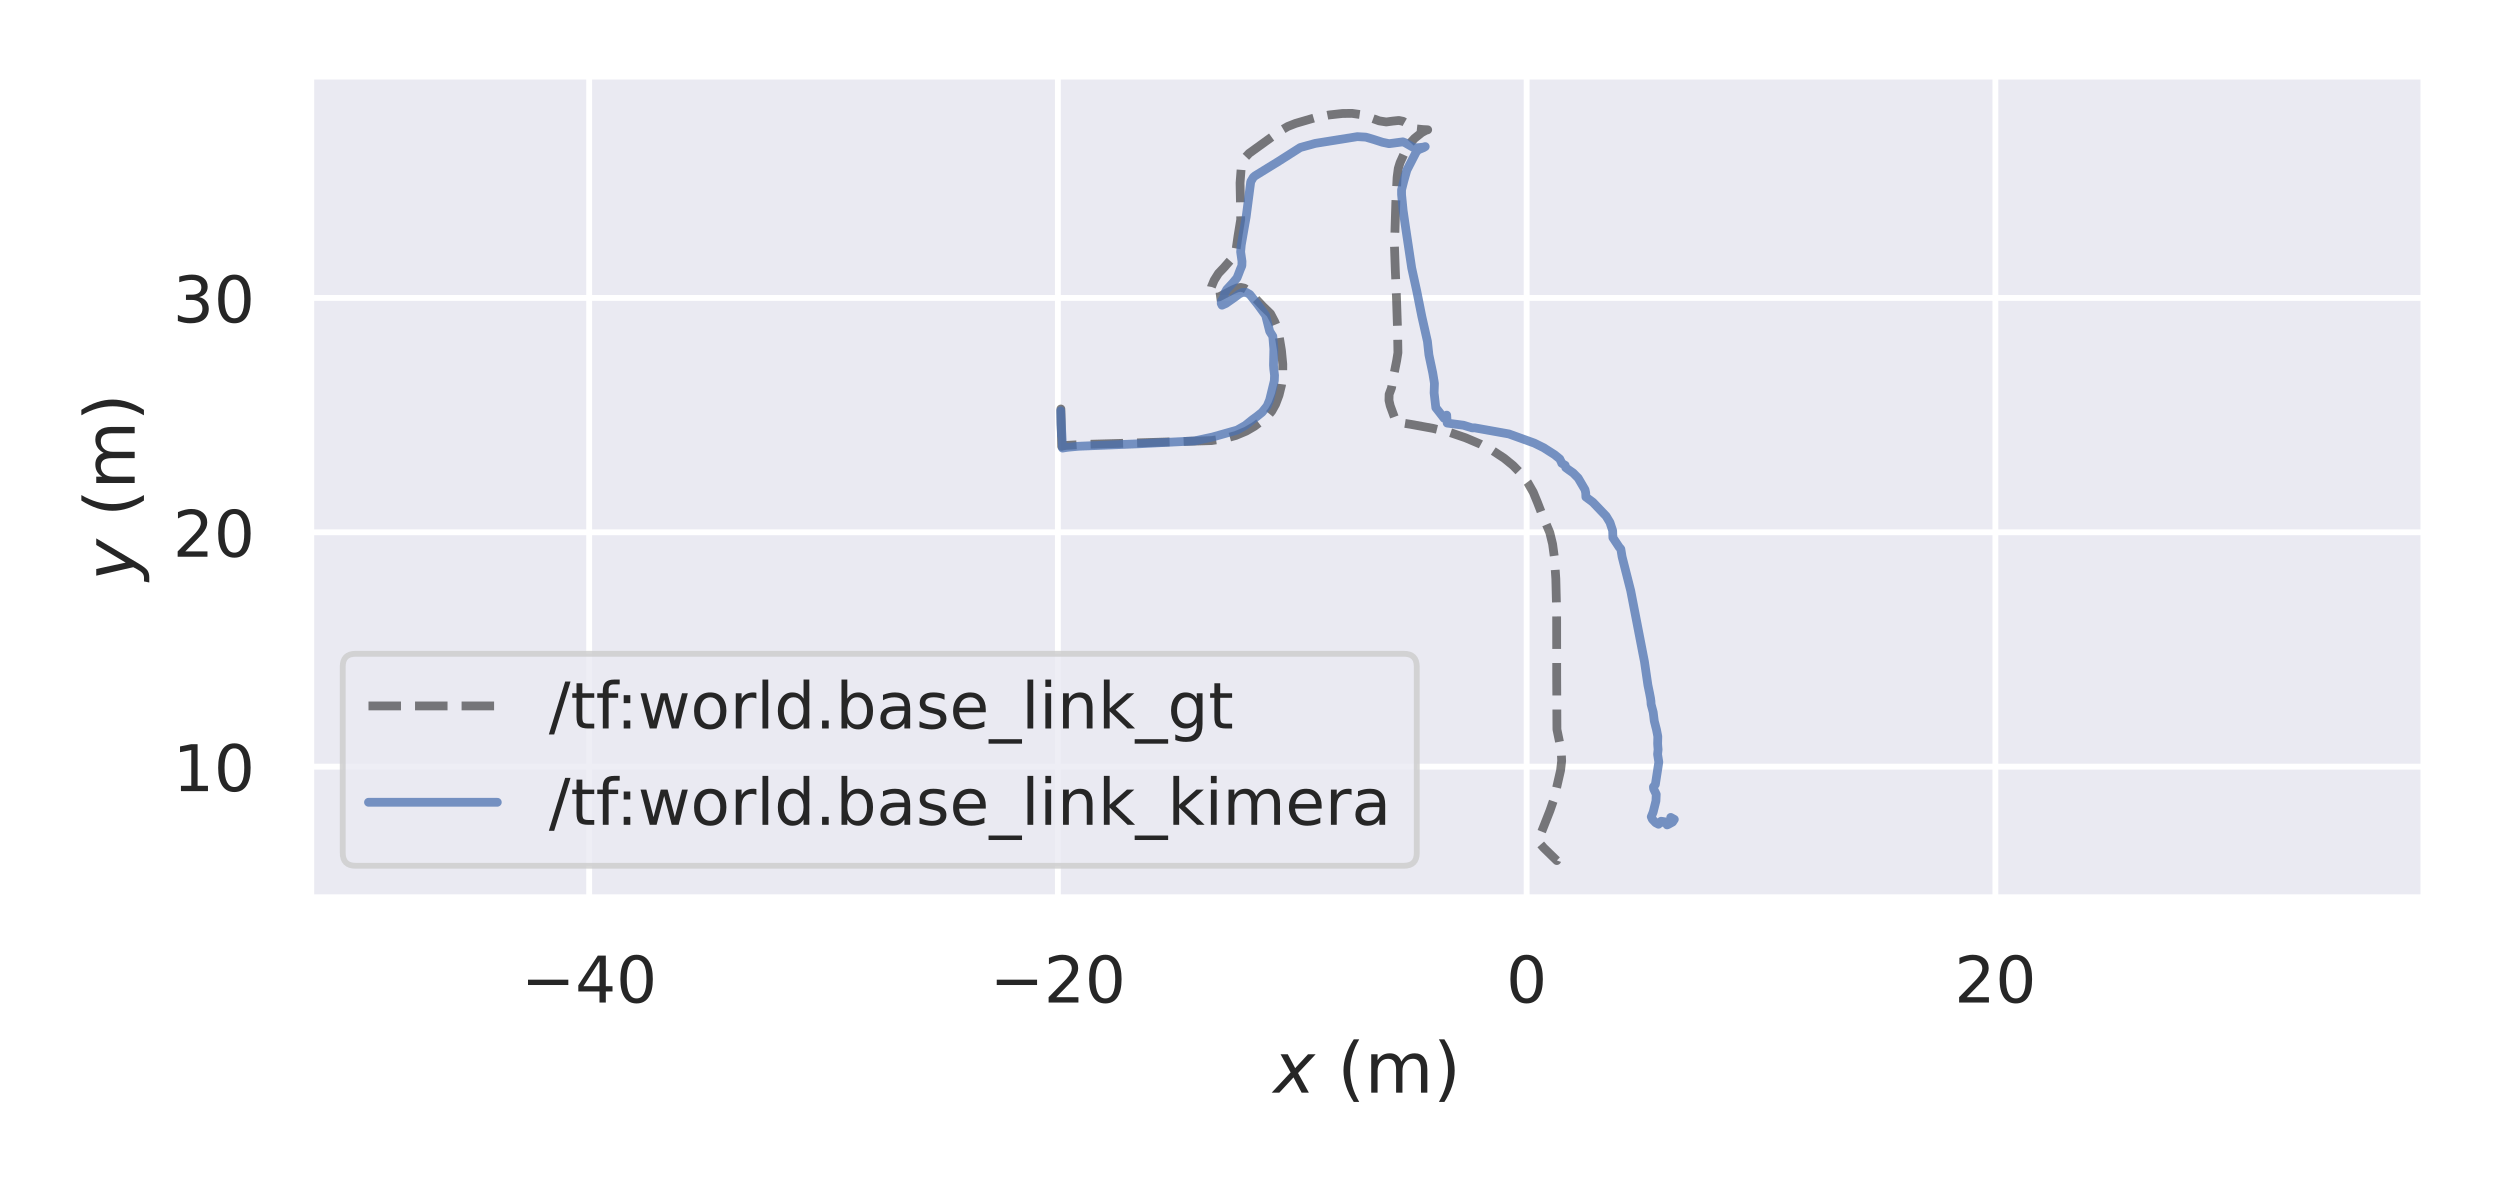 <?xml version="1.0" encoding="utf-8" standalone="no"?>
<!DOCTYPE svg PUBLIC "-//W3C//DTD SVG 1.1//EN"
  "http://www.w3.org/Graphics/SVG/1.1/DTD/svg11.dtd">
<!-- Created with matplotlib (https://matplotlib.org/) -->
<svg height="202.32pt" version="1.1" viewBox="0 0 426.96 202.32" width="426.96pt" xmlns="http://www.w3.org/2000/svg" xmlns:xlink="http://www.w3.org/1999/xlink">
 <defs>
  <style type="text/css">*{stroke-linecap:butt;stroke-linejoin:round;}</style>
 </defs>
 <g id="figure_1">
  <g id="patch_1">
   <path d="M 0 202.32 
L 426.96 202.32 
L 426.96 0 
L 0 0 
z
" style="fill:#ffffff;"/>
  </g>
  <g id="axes_1">
   <g id="patch_2">
    <path d="M 53.032 153.36 
L 414 153.36 
L 414 12.96 
L 53.032 12.96 
z
" style="fill:#eaeaf2;"/>
   </g>
   <g id="matplotlib.axis_1">
    <g id="xtick_1">
     <g id="line2d_1">
      <path clip-path="url(#p15002742ad)" d="M 100.617 153.36 
L 100.617 12.96 
" style="fill:none;stroke:#ffffff;stroke-linecap:round;"/>
     </g>
     <g id="text_1">
      <!-- −40 -->
      <g style="fill:#262626;" transform="translate(89.009 171.218)scale(0.11 -0.11)">
       <defs>
        <path d="M 10.594 35.5 
L 73.188 35.5 
L 73.188 27.203 
L 10.594 27.203 
z
" id="DejaVuSans-8722"/>
        <path d="M 37.797 64.312 
L 12.891 25.391 
L 37.797 25.391 
z
M 35.203 72.906 
L 47.609 72.906 
L 47.609 25.391 
L 58.016 25.391 
L 58.016 17.188 
L 47.609 17.188 
L 47.609 0 
L 37.797 0 
L 37.797 17.188 
L 4.891 17.188 
L 4.891 26.703 
z
" id="DejaVuSans-52"/>
        <path d="M 31.781 66.406 
Q 24.172 66.406 20.328 58.906 
Q 16.5 51.422 16.5 36.375 
Q 16.5 21.391 20.328 13.891 
Q 24.172 6.391 31.781 6.391 
Q 39.453 6.391 43.281 13.891 
Q 47.125 21.391 47.125 36.375 
Q 47.125 51.422 43.281 58.906 
Q 39.453 66.406 31.781 66.406 
z
M 31.781 74.219 
Q 44.047 74.219 50.516 64.516 
Q 56.984 54.828 56.984 36.375 
Q 56.984 17.969 50.516 8.266 
Q 44.047 -1.422 31.781 -1.422 
Q 19.531 -1.422 13.062 8.266 
Q 6.594 17.969 6.594 36.375 
Q 6.594 54.828 13.062 64.516 
Q 19.531 74.219 31.781 74.219 
z
" id="DejaVuSans-48"/>
       </defs>
       <use xlink:href="#DejaVuSans-8722"/>
       <use x="83.789" xlink:href="#DejaVuSans-52"/>
       <use x="147.412" xlink:href="#DejaVuSans-48"/>
      </g>
     </g>
    </g>
    <g id="xtick_2">
     <g id="line2d_2">
      <path clip-path="url(#p15002742ad)" d="M 180.671 153.36 
L 180.671 12.96 
" style="fill:none;stroke:#ffffff;stroke-linecap:round;"/>
     </g>
     <g id="text_2">
      <!-- −20 -->
      <g style="fill:#262626;" transform="translate(169.063 171.218)scale(0.11 -0.11)">
       <defs>
        <path d="M 19.188 8.297 
L 53.609 8.297 
L 53.609 0 
L 7.328 0 
L 7.328 8.297 
Q 12.938 14.109 22.625 23.891 
Q 32.328 33.688 34.812 36.531 
Q 39.547 41.844 41.422 45.531 
Q 43.312 49.219 43.312 52.781 
Q 43.312 58.594 39.234 62.25 
Q 35.156 65.922 28.609 65.922 
Q 23.969 65.922 18.812 64.312 
Q 13.672 62.703 7.812 59.422 
L 7.812 69.391 
Q 13.766 71.781 18.938 73 
Q 24.125 74.219 28.422 74.219 
Q 39.75 74.219 46.484 68.547 
Q 53.219 62.891 53.219 53.422 
Q 53.219 48.922 51.531 44.891 
Q 49.859 40.875 45.406 35.406 
Q 44.188 33.984 37.641 27.219 
Q 31.109 20.453 19.188 8.297 
z
" id="DejaVuSans-50"/>
       </defs>
       <use xlink:href="#DejaVuSans-8722"/>
       <use x="83.789" xlink:href="#DejaVuSans-50"/>
       <use x="147.412" xlink:href="#DejaVuSans-48"/>
      </g>
     </g>
    </g>
    <g id="xtick_3">
     <g id="line2d_3">
      <path clip-path="url(#p15002742ad)" d="M 260.725 153.36 
L 260.725 12.96 
" style="fill:none;stroke:#ffffff;stroke-linecap:round;"/>
     </g>
     <g id="text_3">
      <!-- 0 -->
      <g style="fill:#262626;" transform="translate(257.225 171.218)scale(0.11 -0.11)">
       <use xlink:href="#DejaVuSans-48"/>
      </g>
     </g>
    </g>
    <g id="xtick_4">
     <g id="line2d_4">
      <path clip-path="url(#p15002742ad)" d="M 340.779 153.36 
L 340.779 12.96 
" style="fill:none;stroke:#ffffff;stroke-linecap:round;"/>
     </g>
     <g id="text_4">
      <!-- 20 -->
      <g style="fill:#262626;" transform="translate(333.78 171.218)scale(0.11 -0.11)">
       <use xlink:href="#DejaVuSans-50"/>
       <use x="63.623" xlink:href="#DejaVuSans-48"/>
      </g>
     </g>
    </g>
    <g id="text_5">
     <!-- $x$ (m) -->
     <g style="fill:#262626;" transform="translate(217.496 186.624)scale(0.12 -0.12)">
      <defs>
       <path d="M 60.016 54.688 
L 34.906 27.875 
L 50.297 0 
L 39.984 0 
L 28.422 21.688 
L 8.297 0 
L -2.594 0 
L 24.312 28.812 
L 10.016 54.688 
L 20.312 54.688 
L 30.812 34.906 
L 49.125 54.688 
z
" id="DejaVuSans-Oblique-120"/>
       <path id="DejaVuSans-32"/>
       <path d="M 31 75.875 
Q 24.469 64.656 21.281 53.656 
Q 18.109 42.672 18.109 31.391 
Q 18.109 20.125 21.312 9.062 
Q 24.516 -2 31 -13.188 
L 23.188 -13.188 
Q 15.875 -1.703 12.234 9.375 
Q 8.594 20.453 8.594 31.391 
Q 8.594 42.281 12.203 53.312 
Q 15.828 64.359 23.188 75.875 
z
" id="DejaVuSans-40"/>
       <path d="M 52 44.188 
Q 55.375 50.25 60.062 53.125 
Q 64.75 56 71.094 56 
Q 79.641 56 84.281 50.016 
Q 88.922 44.047 88.922 33.016 
L 88.922 0 
L 79.891 0 
L 79.891 32.719 
Q 79.891 40.578 77.094 44.375 
Q 74.312 48.188 68.609 48.188 
Q 61.625 48.188 57.562 43.547 
Q 53.516 38.922 53.516 30.906 
L 53.516 0 
L 44.484 0 
L 44.484 32.719 
Q 44.484 40.625 41.703 44.406 
Q 38.922 48.188 33.109 48.188 
Q 26.219 48.188 22.156 43.531 
Q 18.109 38.875 18.109 30.906 
L 18.109 0 
L 9.078 0 
L 9.078 54.688 
L 18.109 54.688 
L 18.109 46.188 
Q 21.188 51.219 25.484 53.609 
Q 29.781 56 35.688 56 
Q 41.656 56 45.828 52.969 
Q 50 49.953 52 44.188 
z
" id="DejaVuSans-109"/>
       <path d="M 8.016 75.875 
L 15.828 75.875 
Q 23.141 64.359 26.781 53.312 
Q 30.422 42.281 30.422 31.391 
Q 30.422 20.453 26.781 9.375 
Q 23.141 -1.703 15.828 -13.188 
L 8.016 -13.188 
Q 14.5 -2 17.703 9.062 
Q 20.906 20.125 20.906 31.391 
Q 20.906 42.672 17.703 53.656 
Q 14.5 64.656 8.016 75.875 
z
" id="DejaVuSans-41"/>
      </defs>
      <use transform="translate(0 0.125)" xlink:href="#DejaVuSans-Oblique-120"/>
      <use transform="translate(59.18 0.125)" xlink:href="#DejaVuSans-32"/>
      <use transform="translate(90.967 0.125)" xlink:href="#DejaVuSans-40"/>
      <use transform="translate(129.98 0.125)" xlink:href="#DejaVuSans-109"/>
      <use transform="translate(227.393 0.125)" xlink:href="#DejaVuSans-41"/>
     </g>
    </g>
   </g>
   <g id="matplotlib.axis_2">
    <g id="ytick_1">
     <g id="line2d_5">
      <path clip-path="url(#p15002742ad)" d="M 53.032 130.934 
L 414 130.934 
" style="fill:none;stroke:#ffffff;stroke-linecap:round;"/>
     </g>
     <g id="text_6">
      <!-- 10 -->
      <g style="fill:#262626;" transform="translate(29.535 135.113)scale(0.11 -0.11)">
       <defs>
        <path d="M 12.406 8.297 
L 28.516 8.297 
L 28.516 63.922 
L 10.984 60.406 
L 10.984 69.391 
L 28.422 72.906 
L 38.281 72.906 
L 38.281 8.297 
L 54.391 8.297 
L 54.391 0 
L 12.406 0 
z
" id="DejaVuSans-49"/>
       </defs>
       <use xlink:href="#DejaVuSans-49"/>
       <use x="63.623" xlink:href="#DejaVuSans-48"/>
      </g>
     </g>
    </g>
    <g id="ytick_2">
     <g id="line2d_6">
      <path clip-path="url(#p15002742ad)" d="M 53.032 90.907 
L 414 90.907 
" style="fill:none;stroke:#ffffff;stroke-linecap:round;"/>
     </g>
     <g id="text_7">
      <!-- 20 -->
      <g style="fill:#262626;" transform="translate(29.535 95.086)scale(0.11 -0.11)">
       <use xlink:href="#DejaVuSans-50"/>
       <use x="63.623" xlink:href="#DejaVuSans-48"/>
      </g>
     </g>
    </g>
    <g id="ytick_3">
     <g id="line2d_7">
      <path clip-path="url(#p15002742ad)" d="M 53.032 50.88 
L 414 50.88 
" style="fill:none;stroke:#ffffff;stroke-linecap:round;"/>
     </g>
     <g id="text_8">
      <!-- 30 -->
      <g style="fill:#262626;" transform="translate(29.535 55.059)scale(0.11 -0.11)">
       <defs>
        <path d="M 40.578 39.312 
Q 47.656 37.797 51.625 33 
Q 55.609 28.219 55.609 21.188 
Q 55.609 10.406 48.188 4.484 
Q 40.766 -1.422 27.094 -1.422 
Q 22.516 -1.422 17.656 -0.516 
Q 12.797 0.391 7.625 2.203 
L 7.625 11.719 
Q 11.719 9.328 16.594 8.109 
Q 21.484 6.891 26.812 6.891 
Q 36.078 6.891 40.938 10.547 
Q 45.797 14.203 45.797 21.188 
Q 45.797 27.641 41.281 31.266 
Q 36.766 34.906 28.719 34.906 
L 20.219 34.906 
L 20.219 43.016 
L 29.109 43.016 
Q 36.375 43.016 40.234 45.922 
Q 44.094 48.828 44.094 54.297 
Q 44.094 59.906 40.109 62.906 
Q 36.141 65.922 28.719 65.922 
Q 24.656 65.922 20.016 65.031 
Q 15.375 64.156 9.812 62.312 
L 9.812 71.094 
Q 15.438 72.656 20.344 73.438 
Q 25.25 74.219 29.594 74.219 
Q 40.828 74.219 47.359 69.109 
Q 53.906 64.016 53.906 55.328 
Q 53.906 49.266 50.438 45.094 
Q 46.969 40.922 40.578 39.312 
z
" id="DejaVuSans-51"/>
       </defs>
       <use xlink:href="#DejaVuSans-51"/>
       <use x="63.623" xlink:href="#DejaVuSans-48"/>
      </g>
     </g>
    </g>
    <g id="text_9">
     <!-- $y$ (m) -->
     <g style="fill:#262626;" transform="translate(23.015 99.18)rotate(-90)scale(0.12 -0.12)">
      <defs>
       <path d="M 24.812 -5.078 
Q 18.562 -15.578 14.625 -18.188 
Q 10.688 -20.797 4.594 -20.797 
L -2.484 -20.797 
L -0.984 -13.281 
L 4.203 -13.281 
Q 7.953 -13.281 10.594 -11.234 
Q 13.234 -9.188 16.5 -3.219 
L 19.281 2 
L 7.172 54.688 
L 16.703 54.688 
L 25.781 12.797 
L 50.875 54.688 
L 60.297 54.688 
z
" id="DejaVuSans-Oblique-121"/>
      </defs>
      <use transform="translate(0 0.125)" xlink:href="#DejaVuSans-Oblique-121"/>
      <use transform="translate(59.18 0.125)" xlink:href="#DejaVuSans-32"/>
      <use transform="translate(90.967 0.125)" xlink:href="#DejaVuSans-40"/>
      <use transform="translate(129.98 0.125)" xlink:href="#DejaVuSans-109"/>
      <use transform="translate(227.393 0.125)" xlink:href="#DejaVuSans-41"/>
     </g>
    </g>
   </g>
   <g id="line2d_8">
    <path clip-path="url(#p15002742ad)" d="M 181.276 74.389 
L 181.181 69.85 
L 181.314 76.235 
L 181.377 76.182 
L 182.048 76.074 
L 184.824 75.91 
L 193.929 75.649 
L 206.916 75.244 
L 209.156 74.893 
L 211.049 74.371 
L 212.836 73.622 
L 214.254 72.795 
L 216.398 71.192 
L 217.202 70.207 
L 217.854 69.035 
L 218.438 67.49 
L 218.854 65.807 
L 219.075 64.032 
L 219.08 62.208 
L 218.849 59.816 
L 218.287 56.392 
L 217.7 54.943 
L 216.985 53.582 
L 215.696 52.338 
L 214.177 50.723 
L 213.139 49.593 
L 212.502 49.209 
L 211.899 49.086 
L 211.305 49.169 
L 210.548 49.489 
L 208.224 50.694 
L 207.527 50.789 
L 207.066 50.641 
L 206.82 50.295 
L 206.754 49.789 
L 206.896 48.988 
L 207.36 47.864 
L 208.098 46.687 
L 209.047 45.691 
L 209.845 44.773 
L 210.581 43.947 
L 210.963 43.28 
L 211.139 42.367 
L 211.428 40.339 
L 211.895 37.49 
L 211.862 35.268 
L 211.78 31.241 
L 211.957 28.964 
L 212.232 27.78 
L 212.703 26.856 
L 213.336 26.183 
L 218.617 22.369 
L 219.937 21.596 
L 221.274 21.072 
L 224.449 20.145 
L 226.967 19.637 
L 229.265 19.382 
L 230.904 19.361 
L 232.398 19.577 
L 233.757 19.996 
L 235.559 20.645 
L 236.756 20.83 
L 237.845 20.683 
L 238.895 20.573 
L 239.598 20.715 
L 240.163 21.038 
L 241.216 21.752 
L 241.85 22.006 
L 242.94 22.122 
L 243.827 22.168 
L 243.514 22.261 
L 242.789 22.656 
L 241.568 23.639 
L 240.823 24.443 
L 240.11 25.572 
L 239.105 27.785 
L 238.804 28.768 
L 238.606 30.256 
L 238.383 34.596 
L 238.154 42.09 
L 238.296 46.159 
L 238.502 50.962 
L 238.684 56.544 
L 238.744 60.232 
L 238.523 61.607 
L 237.917 64.661 
L 237.649 66.244 
L 237.24 67.348 
L 237.215 68.374 
L 237.424 69.293 
L 238.396 71.956 
L 238.968 72.155 
L 240.928 72.467 
L 244.729 73.16 
L 247.738 73.898 
L 250.285 74.768 
L 252.82 75.843 
L 255.022 77.026 
L 256.884 78.256 
L 258.396 79.487 
L 259.752 80.87 
L 260.91 82.403 
L 261.856 84.063 
L 262.579 85.823 
L 263.289 87.664 
L 264.68 90.959 
L 265.156 92.915 
L 265.461 95.167 
L 265.71 98.857 
L 265.85 104.574 
L 265.858 115.481 
L 265.898 124.574 
L 266.305 126.541 
L 266.637 128.266 
L 266.705 129.953 
L 266.518 131.581 
L 265.411 136.405 
L 264.713 138.429 
L 262.73 143.464 
L 263.004 144.063 
L 263.629 144.782 
L 265.874 146.969 
L 265.882 146.946 
" style="fill:none;stroke:#000000;stroke-dasharray:5.55,2.4;stroke-dashoffset:0;stroke-opacity:0.5;stroke-width:1.5;"/>
   </g>
   <g id="line2d_9">
    <path clip-path="url(#p15002742ad)" d="M 181.276 74.389 
L 181.291 74.24 
L 181.19 72.386 
L 181.152 70.15 
L 181.464 76.526 
L 182.31 76.391 
L 184.167 76.215 
L 194.432 75.794 
L 204.01 75.304 
L 207.083 74.637 
L 211.265 73.458 
L 212.668 72.664 
L 213.914 71.663 
L 214.64 71.136 
L 215.537 70.415 
L 216.403 69.342 
L 216.838 68.299 
L 217.633 65.03 
L 217.671 64.085 
L 217.545 63.068 
L 217.492 62.364 
L 217.553 59.616 
L 217.373 57.428 
L 217.063 56.937 
L 216.844 56.593 
L 216.15 53.851 
L 214.851 52.058 
L 213.443 50.283 
L 212.851 49.937 
L 212.164 49.941 
L 211.6 50.22 
L 210.947 50.718 
L 209.363 51.828 
L 208.702 52.121 
L 208.56 51.825 
L 208.599 51.422 
L 208.946 50.888 
L 209.181 50.04 
L 209.507 49.441 
L 210.508 48.355 
L 211.257 47.466 
L 211.516 46.82 
L 211.827 46.002 
L 212.091 45.378 
L 212.113 44.633 
L 211.88 43.016 
L 211.99 41.809 
L 212.82 37.072 
L 213.608 31.026 
L 214.051 30.276 
L 214.361 30.017 
L 218.397 27.532 
L 222.062 25.195 
L 224.632 24.489 
L 231.818 23.337 
L 233.265 23.422 
L 234.626 23.824 
L 236.088 24.296 
L 237.234 24.538 
L 238.155 24.418 
L 239.587 24.225 
L 239.987 24.389 
L 241.337 25.165 
L 241.927 25.252 
L 243.015 25.139 
L 243.406 25.037 
L 243.1 25.226 
L 242.158 25.61 
L 241.818 26.051 
L 240.269 29.064 
L 239.744 30.917 
L 239.364 32.432 
L 239.365 33.225 
L 239.636 35.983 
L 240.046 38.794 
L 241.092 45.761 
L 241.976 49.792 
L 242.823 54.037 
L 243.784 58.311 
L 244.038 60.617 
L 244.687 63.681 
L 244.895 64.941 
L 244.978 65.483 
L 244.923 67.111 
L 245.214 69.619 
L 245.66 70.184 
L 246.625 71.432 
L 246.911 71.317 
L 247.073 70.899 
L 247.157 72.255 
L 249.942 72.622 
L 251.401 73.073 
L 251.856 73.067 
L 257.702 74.112 
L 262.051 75.681 
L 263.614 76.456 
L 265.497 77.655 
L 266.376 78.367 
L 266.682 78.99 
L 266.713 79.117 
L 267.307 79.464 
L 267.4 79.859 
L 267.881 80.218 
L 268.674 80.775 
L 269.533 81.651 
L 270.691 83.627 
L 270.812 84.164 
L 270.843 84.88 
L 272.03 85.766 
L 274.304 88.145 
L 274.956 89.23 
L 275.418 90.627 
L 275.455 91.821 
L 276.527 93.441 
L 276.81 93.761 
L 277.026 95.089 
L 278.492 100.85 
L 280.85 113.018 
L 281.436 117.016 
L 281.735 118.462 
L 281.885 119.255 
L 281.954 119.761 
L 281.977 120.266 
L 282.34 121.635 
L 282.525 123.137 
L 282.907 124.639 
L 283.128 125.786 
L 283.098 127.033 
L 283.134 127.517 
L 283.176 128.014 
L 283.088 128.816 
L 283.299 130.158 
L 282.709 133.97 
L 282.383 134.387 
L 282.413 134.724 
L 282.86 135.658 
L 282.808 136.789 
L 282.334 138.695 
L 282.009 139.493 
L 282.193 139.921 
L 282.761 140.516 
L 283.242 140.767 
L 283.348 140.559 
L 283.972 140.418 
L 284.371 140.359 
L 284.029 140.307 
L 283.686 140.255 
L 284.074 140.384 
L 284.72 140.502 
L 284.977 140.409 
L 284.944 140.503 
L 284.894 140.615 
L 284.711 140.88 
L 284.883 140.815 
L 285.644 140.398 
L 285.948 139.937 
L 285.332 139.6 
L 285.332 139.6 
" style="fill:none;stroke:#4c72b0;stroke-linecap:round;stroke-opacity:0.75;stroke-width:1.5;"/>
   </g>
   <g id="patch_3">
    <path d="M 53.032 153.36 
L 53.032 12.96 
" style="fill:none;stroke:#ffffff;stroke-linecap:square;stroke-linejoin:miter;stroke-width:1.25;"/>
   </g>
   <g id="patch_4">
    <path d="M 414 153.36 
L 414 12.96 
" style="fill:none;stroke:#ffffff;stroke-linecap:square;stroke-linejoin:miter;stroke-width:1.25;"/>
   </g>
   <g id="patch_5">
    <path d="M 53.032 153.36 
L 414 153.36 
" style="fill:none;stroke:#ffffff;stroke-linecap:square;stroke-linejoin:miter;stroke-width:1.25;"/>
   </g>
   <g id="patch_6">
    <path d="M 53.032 12.96 
L 414 12.96 
" style="fill:none;stroke:#ffffff;stroke-linecap:square;stroke-linejoin:miter;stroke-width:1.25;"/>
   </g>
   <g id="legend_1">
    <g id="patch_7">
     <path d="M 60.733 147.86 
L 239.761 147.86 
Q 241.961 147.86 241.961 145.66 
L 241.961 113.856 
Q 241.961 111.656 239.761 111.656 
L 60.733 111.656 
Q 58.532 111.656 58.532 113.856 
L 58.532 145.66 
Q 58.532 147.86 60.733 147.86 
z
" style="fill:#eaeaf2;opacity:0.8;stroke:#cccccc;stroke-linejoin:miter;"/>
    </g>
    <g id="line2d_10">
     <path d="M 62.932 120.565 
L 84.933 120.565 
" style="fill:none;stroke:#000000;stroke-dasharray:5.55,2.4;stroke-dashoffset:0;stroke-opacity:0.5;stroke-width:1.5;"/>
    </g>
    <g id="line2d_11"/>
    <g id="text_10">
     <!-- /tf:world.base_link_gt -->
     <g style="fill:#262626;" transform="translate(93.733 124.415)scale(0.11 -0.11)">
      <defs>
       <path d="M 25.391 72.906 
L 33.688 72.906 
L 8.297 -9.281 
L 0 -9.281 
z
" id="DejaVuSans-47"/>
       <path d="M 18.312 70.219 
L 18.312 54.688 
L 36.812 54.688 
L 36.812 47.703 
L 18.312 47.703 
L 18.312 18.016 
Q 18.312 11.328 20.141 9.422 
Q 21.969 7.516 27.594 7.516 
L 36.812 7.516 
L 36.812 0 
L 27.594 0 
Q 17.188 0 13.234 3.875 
Q 9.281 7.766 9.281 18.016 
L 9.281 47.703 
L 2.688 47.703 
L 2.688 54.688 
L 9.281 54.688 
L 9.281 70.219 
z
" id="DejaVuSans-116"/>
       <path d="M 37.109 75.984 
L 37.109 68.5 
L 28.516 68.5 
Q 23.688 68.5 21.797 66.547 
Q 19.922 64.594 19.922 59.516 
L 19.922 54.688 
L 34.719 54.688 
L 34.719 47.703 
L 19.922 47.703 
L 19.922 0 
L 10.891 0 
L 10.891 47.703 
L 2.297 47.703 
L 2.297 54.688 
L 10.891 54.688 
L 10.891 58.5 
Q 10.891 67.625 15.141 71.797 
Q 19.391 75.984 28.609 75.984 
z
" id="DejaVuSans-102"/>
       <path d="M 11.719 12.406 
L 22.016 12.406 
L 22.016 0 
L 11.719 0 
z
M 11.719 51.703 
L 22.016 51.703 
L 22.016 39.312 
L 11.719 39.312 
z
" id="DejaVuSans-58"/>
       <path d="M 4.203 54.688 
L 13.188 54.688 
L 24.422 12.016 
L 35.594 54.688 
L 46.188 54.688 
L 57.422 12.016 
L 68.609 54.688 
L 77.594 54.688 
L 63.281 0 
L 52.688 0 
L 40.922 44.828 
L 29.109 0 
L 18.5 0 
z
" id="DejaVuSans-119"/>
       <path d="M 30.609 48.391 
Q 23.391 48.391 19.188 42.75 
Q 14.984 37.109 14.984 27.297 
Q 14.984 17.484 19.156 11.844 
Q 23.344 6.203 30.609 6.203 
Q 37.797 6.203 41.984 11.859 
Q 46.188 17.531 46.188 27.297 
Q 46.188 37.016 41.984 42.703 
Q 37.797 48.391 30.609 48.391 
z
M 30.609 56 
Q 42.328 56 49.016 48.375 
Q 55.719 40.766 55.719 27.297 
Q 55.719 13.875 49.016 6.219 
Q 42.328 -1.422 30.609 -1.422 
Q 18.844 -1.422 12.172 6.219 
Q 5.516 13.875 5.516 27.297 
Q 5.516 40.766 12.172 48.375 
Q 18.844 56 30.609 56 
z
" id="DejaVuSans-111"/>
       <path d="M 41.109 46.297 
Q 39.594 47.172 37.812 47.578 
Q 36.031 48 33.891 48 
Q 26.266 48 22.188 43.047 
Q 18.109 38.094 18.109 28.812 
L 18.109 0 
L 9.078 0 
L 9.078 54.688 
L 18.109 54.688 
L 18.109 46.188 
Q 20.953 51.172 25.484 53.578 
Q 30.031 56 36.531 56 
Q 37.453 56 38.578 55.875 
Q 39.703 55.766 41.062 55.516 
z
" id="DejaVuSans-114"/>
       <path d="M 9.422 75.984 
L 18.406 75.984 
L 18.406 0 
L 9.422 0 
z
" id="DejaVuSans-108"/>
       <path d="M 45.406 46.391 
L 45.406 75.984 
L 54.391 75.984 
L 54.391 0 
L 45.406 0 
L 45.406 8.203 
Q 42.578 3.328 38.25 0.953 
Q 33.938 -1.422 27.875 -1.422 
Q 17.969 -1.422 11.734 6.484 
Q 5.516 14.406 5.516 27.297 
Q 5.516 40.188 11.734 48.094 
Q 17.969 56 27.875 56 
Q 33.938 56 38.25 53.625 
Q 42.578 51.266 45.406 46.391 
z
M 14.797 27.297 
Q 14.797 17.391 18.875 11.75 
Q 22.953 6.109 30.078 6.109 
Q 37.203 6.109 41.297 11.75 
Q 45.406 17.391 45.406 27.297 
Q 45.406 37.203 41.297 42.844 
Q 37.203 48.484 30.078 48.484 
Q 22.953 48.484 18.875 42.844 
Q 14.797 37.203 14.797 27.297 
z
" id="DejaVuSans-100"/>
       <path d="M 10.688 12.406 
L 21 12.406 
L 21 0 
L 10.688 0 
z
" id="DejaVuSans-46"/>
       <path d="M 48.688 27.297 
Q 48.688 37.203 44.609 42.844 
Q 40.531 48.484 33.406 48.484 
Q 26.266 48.484 22.188 42.844 
Q 18.109 37.203 18.109 27.297 
Q 18.109 17.391 22.188 11.75 
Q 26.266 6.109 33.406 6.109 
Q 40.531 6.109 44.609 11.75 
Q 48.688 17.391 48.688 27.297 
z
M 18.109 46.391 
Q 20.953 51.266 25.266 53.625 
Q 29.594 56 35.594 56 
Q 45.562 56 51.781 48.094 
Q 58.016 40.188 58.016 27.297 
Q 58.016 14.406 51.781 6.484 
Q 45.562 -1.422 35.594 -1.422 
Q 29.594 -1.422 25.266 0.953 
Q 20.953 3.328 18.109 8.203 
L 18.109 0 
L 9.078 0 
L 9.078 75.984 
L 18.109 75.984 
z
" id="DejaVuSans-98"/>
       <path d="M 34.281 27.484 
Q 23.391 27.484 19.188 25 
Q 14.984 22.516 14.984 16.5 
Q 14.984 11.719 18.141 8.906 
Q 21.297 6.109 26.703 6.109 
Q 34.188 6.109 38.703 11.406 
Q 43.219 16.703 43.219 25.484 
L 43.219 27.484 
z
M 52.203 31.203 
L 52.203 0 
L 43.219 0 
L 43.219 8.297 
Q 40.141 3.328 35.547 0.953 
Q 30.953 -1.422 24.312 -1.422 
Q 15.922 -1.422 10.953 3.297 
Q 6 8.016 6 15.922 
Q 6 25.141 12.172 29.828 
Q 18.359 34.516 30.609 34.516 
L 43.219 34.516 
L 43.219 35.406 
Q 43.219 41.609 39.141 45 
Q 35.062 48.391 27.688 48.391 
Q 23 48.391 18.547 47.266 
Q 14.109 46.141 10.016 43.891 
L 10.016 52.203 
Q 14.938 54.109 19.578 55.047 
Q 24.219 56 28.609 56 
Q 40.484 56 46.344 49.844 
Q 52.203 43.703 52.203 31.203 
z
" id="DejaVuSans-97"/>
       <path d="M 44.281 53.078 
L 44.281 44.578 
Q 40.484 46.531 36.375 47.5 
Q 32.281 48.484 27.875 48.484 
Q 21.188 48.484 17.844 46.438 
Q 14.5 44.391 14.5 40.281 
Q 14.5 37.156 16.891 35.375 
Q 19.281 33.594 26.516 31.984 
L 29.594 31.297 
Q 39.156 29.25 43.188 25.516 
Q 47.219 21.781 47.219 15.094 
Q 47.219 7.469 41.188 3.016 
Q 35.156 -1.422 24.609 -1.422 
Q 20.219 -1.422 15.453 -0.562 
Q 10.688 0.297 5.422 2 
L 5.422 11.281 
Q 10.406 8.688 15.234 7.391 
Q 20.062 6.109 24.812 6.109 
Q 31.156 6.109 34.562 8.281 
Q 37.984 10.453 37.984 14.406 
Q 37.984 18.062 35.516 20.016 
Q 33.062 21.969 24.703 23.781 
L 21.578 24.516 
Q 13.234 26.266 9.516 29.906 
Q 5.812 33.547 5.812 39.891 
Q 5.812 47.609 11.281 51.797 
Q 16.75 56 26.812 56 
Q 31.781 56 36.172 55.266 
Q 40.578 54.547 44.281 53.078 
z
" id="DejaVuSans-115"/>
       <path d="M 56.203 29.594 
L 56.203 25.203 
L 14.891 25.203 
Q 15.484 15.922 20.484 11.062 
Q 25.484 6.203 34.422 6.203 
Q 39.594 6.203 44.453 7.469 
Q 49.312 8.734 54.109 11.281 
L 54.109 2.781 
Q 49.266 0.734 44.188 -0.344 
Q 39.109 -1.422 33.891 -1.422 
Q 20.797 -1.422 13.156 6.188 
Q 5.516 13.812 5.516 26.812 
Q 5.516 40.234 12.766 48.109 
Q 20.016 56 32.328 56 
Q 43.359 56 49.781 48.891 
Q 56.203 41.797 56.203 29.594 
z
M 47.219 32.234 
Q 47.125 39.594 43.094 43.984 
Q 39.062 48.391 32.422 48.391 
Q 24.906 48.391 20.391 44.141 
Q 15.875 39.891 15.188 32.172 
z
" id="DejaVuSans-101"/>
       <path d="M 50.984 -16.609 
L 50.984 -23.578 
L -0.984 -23.578 
L -0.984 -16.609 
z
" id="DejaVuSans-95"/>
       <path d="M 9.422 54.688 
L 18.406 54.688 
L 18.406 0 
L 9.422 0 
z
M 9.422 75.984 
L 18.406 75.984 
L 18.406 64.594 
L 9.422 64.594 
z
" id="DejaVuSans-105"/>
       <path d="M 54.891 33.016 
L 54.891 0 
L 45.906 0 
L 45.906 32.719 
Q 45.906 40.484 42.875 44.328 
Q 39.844 48.188 33.797 48.188 
Q 26.516 48.188 22.312 43.547 
Q 18.109 38.922 18.109 30.906 
L 18.109 0 
L 9.078 0 
L 9.078 54.688 
L 18.109 54.688 
L 18.109 46.188 
Q 21.344 51.125 25.703 53.562 
Q 30.078 56 35.797 56 
Q 45.219 56 50.047 50.172 
Q 54.891 44.344 54.891 33.016 
z
" id="DejaVuSans-110"/>
       <path d="M 9.078 75.984 
L 18.109 75.984 
L 18.109 31.109 
L 44.922 54.688 
L 56.391 54.688 
L 27.391 29.109 
L 57.625 0 
L 45.906 0 
L 18.109 26.703 
L 18.109 0 
L 9.078 0 
z
" id="DejaVuSans-107"/>
       <path d="M 45.406 27.984 
Q 45.406 37.75 41.375 43.109 
Q 37.359 48.484 30.078 48.484 
Q 22.859 48.484 18.828 43.109 
Q 14.797 37.75 14.797 27.984 
Q 14.797 18.266 18.828 12.891 
Q 22.859 7.516 30.078 7.516 
Q 37.359 7.516 41.375 12.891 
Q 45.406 18.266 45.406 27.984 
z
M 54.391 6.781 
Q 54.391 -7.172 48.188 -13.984 
Q 42 -20.797 29.203 -20.797 
Q 24.469 -20.797 20.266 -20.094 
Q 16.062 -19.391 12.109 -17.922 
L 12.109 -9.188 
Q 16.062 -11.328 19.922 -12.344 
Q 23.781 -13.375 27.781 -13.375 
Q 36.625 -13.375 41.016 -8.766 
Q 45.406 -4.156 45.406 5.172 
L 45.406 9.625 
Q 42.625 4.781 38.281 2.391 
Q 33.938 0 27.875 0 
Q 17.828 0 11.672 7.656 
Q 5.516 15.328 5.516 27.984 
Q 5.516 40.672 11.672 48.328 
Q 17.828 56 27.875 56 
Q 33.938 56 38.281 53.609 
Q 42.625 51.219 45.406 46.391 
L 45.406 54.688 
L 54.391 54.688 
z
" id="DejaVuSans-103"/>
      </defs>
      <use xlink:href="#DejaVuSans-47"/>
      <use x="33.691" xlink:href="#DejaVuSans-116"/>
      <use x="72.9" xlink:href="#DejaVuSans-102"/>
      <use x="104.48" xlink:href="#DejaVuSans-58"/>
      <use x="138.172" xlink:href="#DejaVuSans-119"/>
      <use x="219.959" xlink:href="#DejaVuSans-111"/>
      <use x="281.141" xlink:href="#DejaVuSans-114"/>
      <use x="322.254" xlink:href="#DejaVuSans-108"/>
      <use x="350.037" xlink:href="#DejaVuSans-100"/>
      <use x="413.514" xlink:href="#DejaVuSans-46"/>
      <use x="445.301" xlink:href="#DejaVuSans-98"/>
      <use x="508.777" xlink:href="#DejaVuSans-97"/>
      <use x="570.057" xlink:href="#DejaVuSans-115"/>
      <use x="622.156" xlink:href="#DejaVuSans-101"/>
      <use x="683.68" xlink:href="#DejaVuSans-95"/>
      <use x="733.68" xlink:href="#DejaVuSans-108"/>
      <use x="761.463" xlink:href="#DejaVuSans-105"/>
      <use x="789.246" xlink:href="#DejaVuSans-110"/>
      <use x="852.625" xlink:href="#DejaVuSans-107"/>
      <use x="910.535" xlink:href="#DejaVuSans-95"/>
      <use x="960.535" xlink:href="#DejaVuSans-103"/>
      <use x="1024.012" xlink:href="#DejaVuSans-116"/>
     </g>
    </g>
    <g id="line2d_12">
     <path d="M 62.932 137.016 
L 84.933 137.016 
" style="fill:none;stroke:#4c72b0;stroke-linecap:round;stroke-opacity:0.75;stroke-width:1.5;"/>
    </g>
    <g id="line2d_13"/>
    <g id="text_11">
     <!-- /tf:world.base_link_kimera -->
     <g style="fill:#262626;" transform="translate(93.733 140.866)scale(0.11 -0.11)">
      <use xlink:href="#DejaVuSans-47"/>
      <use x="33.691" xlink:href="#DejaVuSans-116"/>
      <use x="72.9" xlink:href="#DejaVuSans-102"/>
      <use x="104.48" xlink:href="#DejaVuSans-58"/>
      <use x="138.172" xlink:href="#DejaVuSans-119"/>
      <use x="219.959" xlink:href="#DejaVuSans-111"/>
      <use x="281.141" xlink:href="#DejaVuSans-114"/>
      <use x="322.254" xlink:href="#DejaVuSans-108"/>
      <use x="350.037" xlink:href="#DejaVuSans-100"/>
      <use x="413.514" xlink:href="#DejaVuSans-46"/>
      <use x="445.301" xlink:href="#DejaVuSans-98"/>
      <use x="508.777" xlink:href="#DejaVuSans-97"/>
      <use x="570.057" xlink:href="#DejaVuSans-115"/>
      <use x="622.156" xlink:href="#DejaVuSans-101"/>
      <use x="683.68" xlink:href="#DejaVuSans-95"/>
      <use x="733.68" xlink:href="#DejaVuSans-108"/>
      <use x="761.463" xlink:href="#DejaVuSans-105"/>
      <use x="789.246" xlink:href="#DejaVuSans-110"/>
      <use x="852.625" xlink:href="#DejaVuSans-107"/>
      <use x="910.535" xlink:href="#DejaVuSans-95"/>
      <use x="960.535" xlink:href="#DejaVuSans-107"/>
      <use x="1018.445" xlink:href="#DejaVuSans-105"/>
      <use x="1046.229" xlink:href="#DejaVuSans-109"/>
      <use x="1143.641" xlink:href="#DejaVuSans-101"/>
      <use x="1205.164" xlink:href="#DejaVuSans-114"/>
      <use x="1246.277" xlink:href="#DejaVuSans-97"/>
     </g>
    </g>
   </g>
  </g>
 </g>
 <defs>
  <clipPath id="p15002742ad">
   <rect height="140.4" width="360.967" x="53.032" y="12.96"/>
  </clipPath>
 </defs>
</svg>

